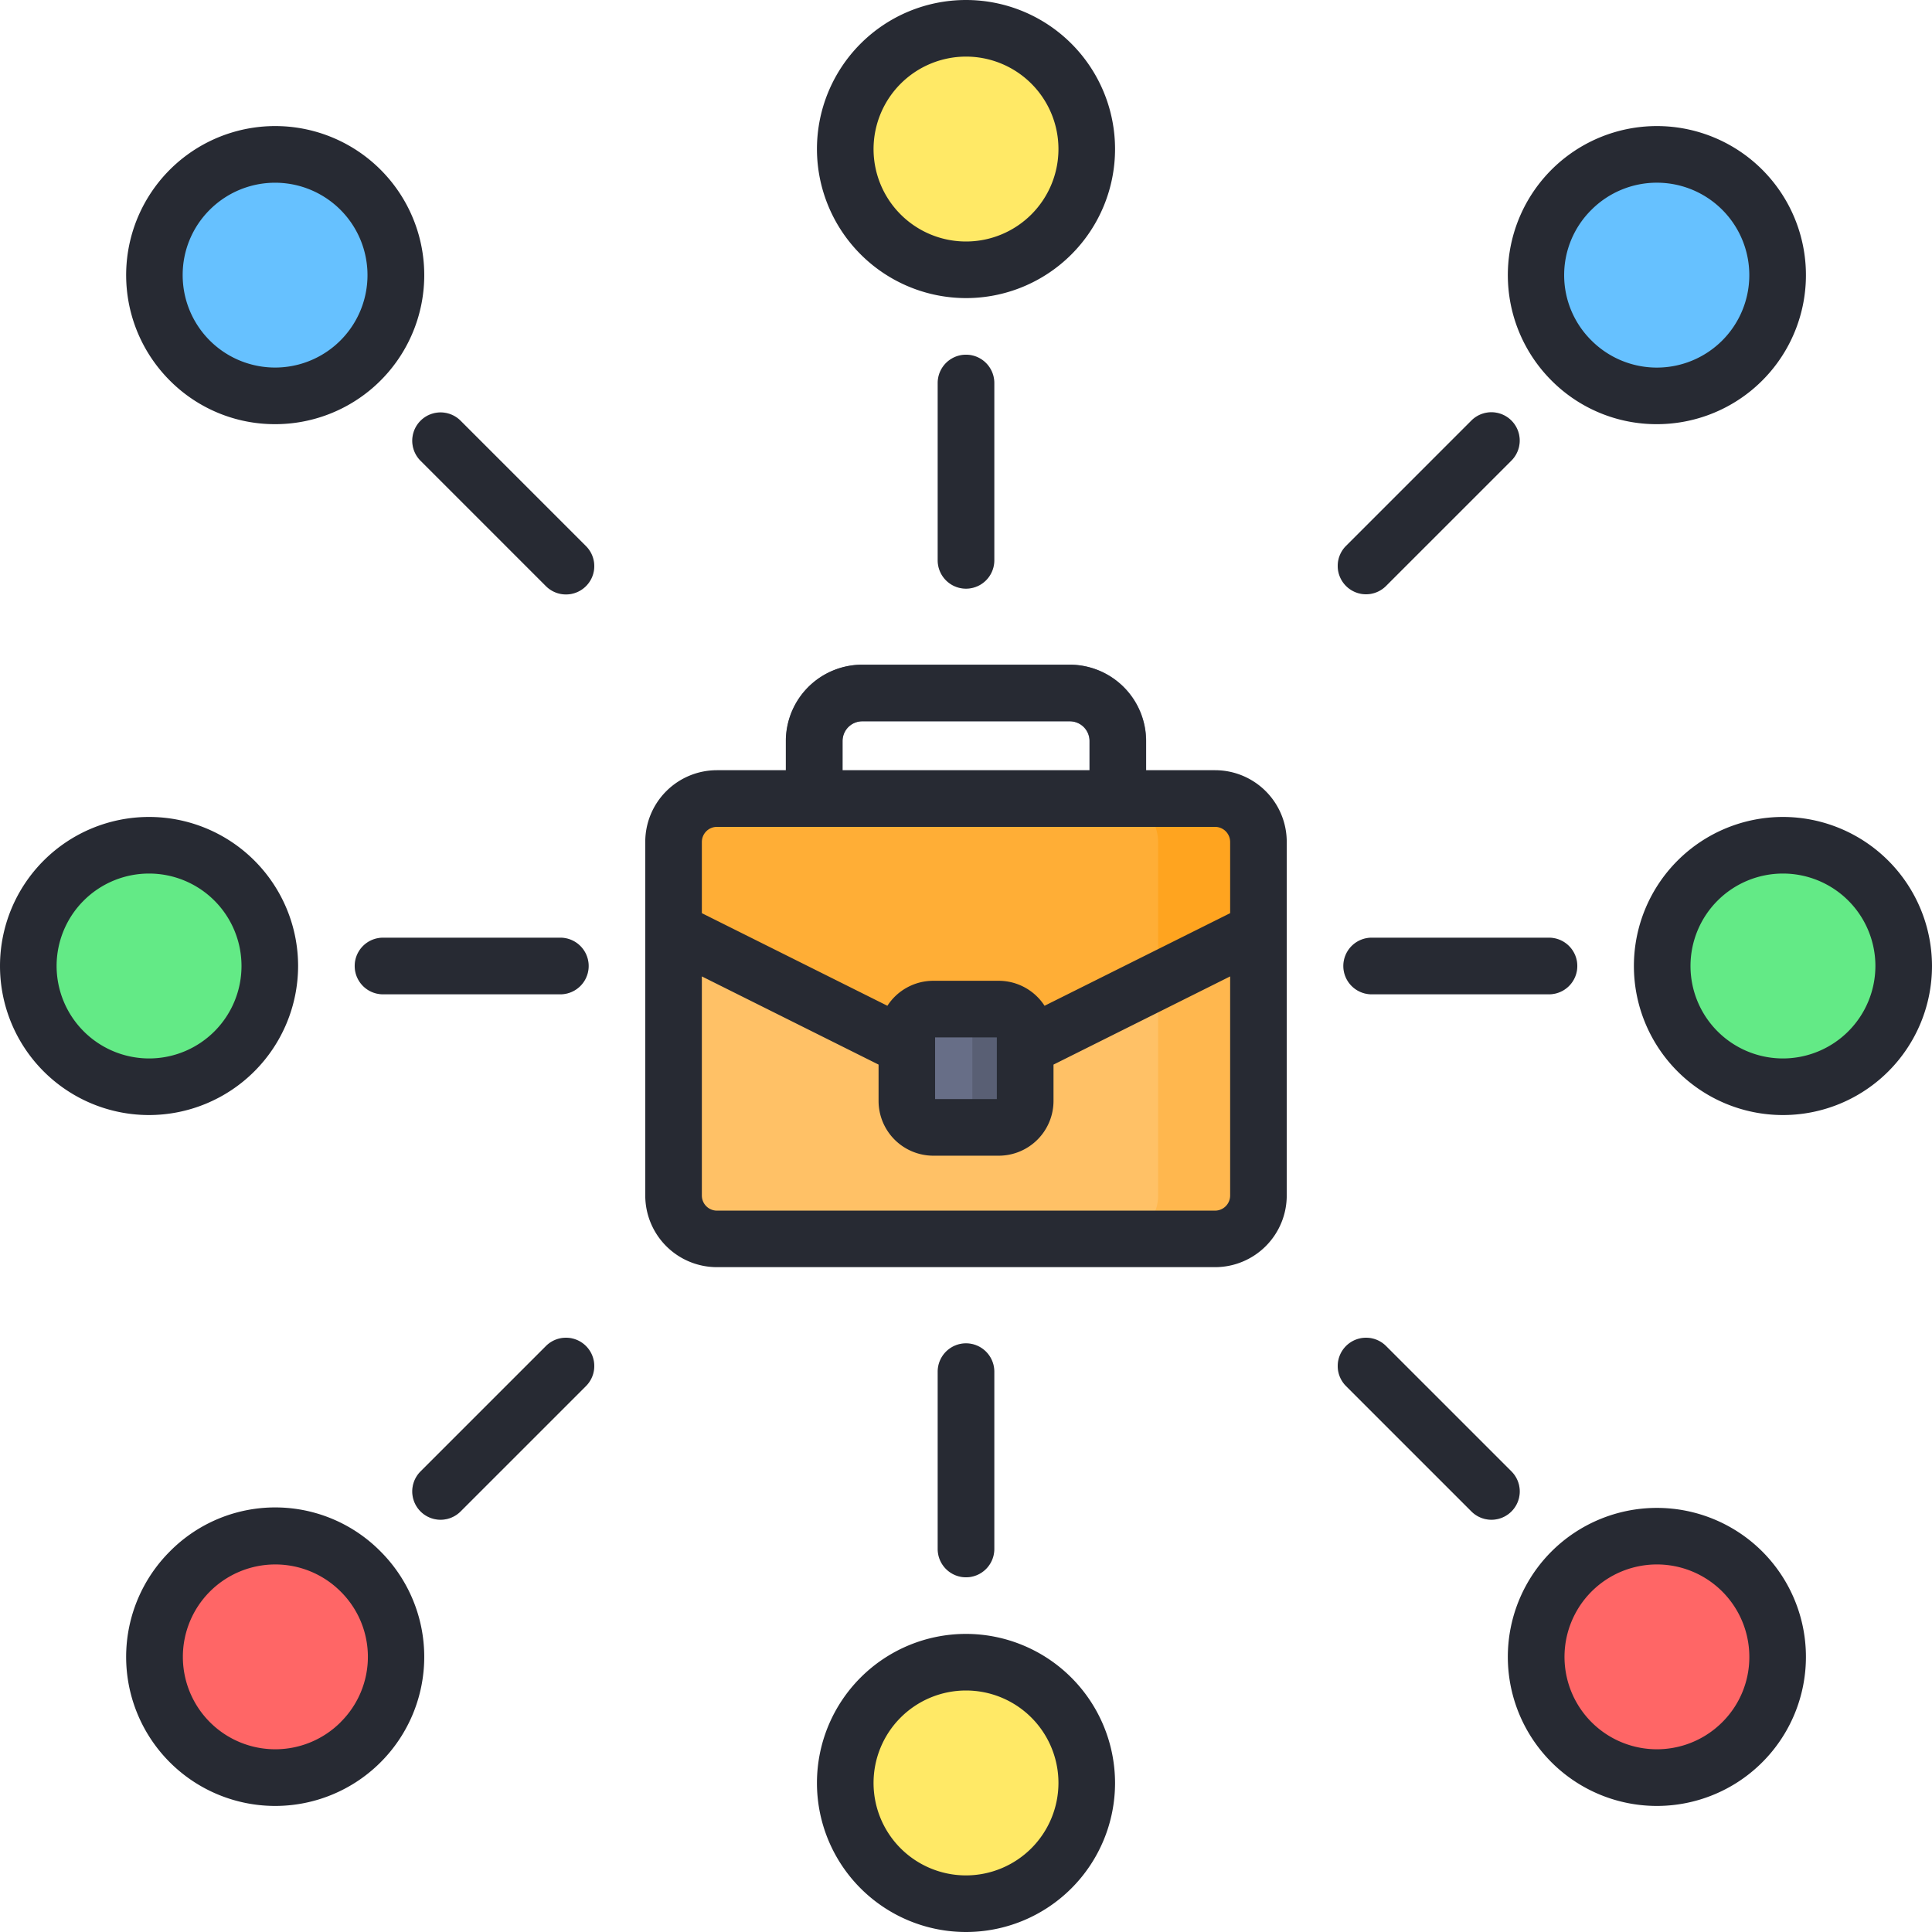 <svg xmlns="http://www.w3.org/2000/svg" data-name="Layer 1" viewBox="0 0 512 512"><path fill="#676e87" d="M296.21 234.11h-80.42a7.5 7.5 0 0 1-7.5-7.5v-30.23a20.25 20.25 0 0 1 20.23-20.23h55a20.25 20.25 0 0 1 20.23 20.23v30.23a7.5 7.5 0 0 1-7.54 7.5Zm-72.92-15h65.42v-22.73a5.23 5.23 0 0 0-5.23-5.23h-55a5.23 5.23 0 0 0-5.23 5.23Z"/><rect width="155.01" height="116.74" x="178.49" y="211.61" fill="#ffc166" rx="11.52"/><path fill="#ffb74e" d="M322 211.61h-26.6a11.52 11.52 0 0 1 11.52 11.52v93.7a11.52 11.52 0 0 1-11.52 11.52H322a11.52 11.52 0 0 0 11.52-11.52v-93.7A11.52 11.52 0 0 0 322 211.61Z"/><path fill="#ffae36" d="m333.51 246.64-69.89 34.87a19.14 19.14 0 0 1-15.24 0l-69.89-34.87v-23.51A11.52 11.52 0 0 1 190 211.61h132a11.52 11.52 0 0 1 11.52 11.52Z"/><path fill="#ffa41f" d="M295.39 211.61a11.52 11.52 0 0 1 11.52 11.52v36.78l26.6-13.27v-23.51a11.48 11.48 0 0 0-2-6.44c-.21-.31-.43-.6-.66-.89a11.52 11.52 0 0 0-3.4-2.8c-.33-.18-.66-.34-1-.49a11.48 11.48 0 0 0-4.48-.9Z"/><rect width="31.35" height="31.35" x="240.32" y="267.42" fill="#676e87" rx="7"/><path fill="#595f74" d="M264.68 267.42h-14a7 7 0 0 1 7 7v17.35a7 7 0 0 1-7 7h14a7 7 0 0 0 7-7v-17.35a7 7 0 0 0-7-7Z"/><circle cx="256" cy="39.5" r="32" fill="#ffe966"/><circle cx="256" cy="472.5" r="32" fill="#ffe966"/><circle cx="72.91" cy="72.91" r="32" fill="#66c1ff"/><circle cx="439.09" cy="439.09" r="32" fill="#f66"/><circle cx="439.09" cy="72.91" r="32" fill="#66c1ff"/><circle cx="72.91" cy="439.09" r="32" fill="#f66"/><circle cx="472.5" cy="256" r="32" fill="#63ea86"/><circle cx="39.5" cy="256" r="32" fill="#63ea86"/><path fill="#dedede" d="M256 156a7.5 7.5 0 0 1-7.5-7.5v-47a7.5 7.5 0 0 1 15 0v47a7.5 7.5 0 0 1-7.5 7.5zm0 262a7.5 7.5 0 0 1-7.5-7.5v-47a7.5 7.5 0 0 1 15 0v47a7.5 7.5 0 0 1-7.5 7.5zM150 157.49a7.52 7.52 0 0 1-5.31-2.2l-33.23-33.23a7.5 7.5 0 1 1 10.61-10.61l33.23 33.23a7.51 7.51 0 0 1-5.3 12.81zm245.25 245.26a7.48 7.48 0 0 1-5.31-2.2l-33.23-33.23a7.5 7.5 0 0 1 10.61-10.61l33.23 33.23a7.51 7.51 0 0 1-5.3 12.81zM362 157.49a7.51 7.51 0 0 1-5.3-12.81l33.23-33.23a7.5 7.5 0 1 1 10.61 10.61l-33.23 33.23a7.52 7.52 0 0 1-5.31 2.2zM116.75 402.75a7.51 7.51 0 0 1-5.3-12.81l33.23-33.23a7.5 7.5 0 1 1 10.61 10.61l-33.23 33.23a7.48 7.48 0 0 1-5.31 2.2zM410.5 263.5h-47a7.5 7.5 0 0 1 0-15h47a7.5 7.5 0 0 1 0 15zm-262 0h-47a7.5 7.5 0 0 1 0-15h47a7.5 7.5 0 0 1 0 15z"/><path fill="#272a33" d="M72.91 112.41A39.5 39.5 0 1 0 45 100.84a39.24 39.24 0 0 0 27.91 11.57ZM55.59 55.59a24.49 24.49 0 1 1-7.18 17.32 24.32 24.32 0 0 1 7.18-17.32ZM362 157.49a7.52 7.52 0 0 0 5.31-2.2l33.23-33.23a7.5 7.5 0 1 0-10.61-10.61l-33.23 33.23a7.51 7.51 0 0 0 5.3 12.81ZM94 256a7.5 7.5 0 0 0 7.5 7.5h47a7.5 7.5 0 0 0 0-15h-47A7.5 7.5 0 0 0 94 256ZM256 79a39.5 39.5 0 1 0-39.5-39.5A39.55 39.55 0 0 0 256 79Zm0-64a24.5 24.5 0 1 1-24.5 24.5A24.53 24.53 0 0 1 256 15Zm107.5 233.5a7.5 7.5 0 0 0 0 15h47a7.5 7.5 0 0 0 0-15Zm-115-147v47a7.5 7.5 0 0 0 15 0v-47a7.5 7.5 0 0 0-15 0Zm190.59 10.91a39.5 39.5 0 1 0-27.93-11.57 39.24 39.24 0 0 0 27.93 11.57Zm-17.33-56.82a24.5 24.5 0 1 1 0 34.65 24.34 24.34 0 0 1 0-34.65ZM144.68 356.71l-33.23 33.23a7.5 7.5 0 1 0 10.61 10.61l33.23-33.23a7.5 7.5 0 1 0-10.61-10.61Zm255.87 33.23-33.23-33.23a7.5 7.5 0 0 0-10.61 10.61l33.23 33.23a7.5 7.5 0 0 0 10.61-10.61Zm10.61 21.22a39.5 39.5 0 1 0 55.86 0 39.54 39.54 0 0 0-55.86 0Zm45.25 45.25a24.49 24.49 0 1 1 7.18-17.32 24.32 24.32 0 0 1-7.18 17.32ZM322 204.11h-18.29v-7.73a20.25 20.25 0 0 0-20.23-20.23h-55a20.25 20.25 0 0 0-20.23 20.23v7.73H190a19 19 0 0 0-19 19v93.7a19 19 0 0 0 19 19h132a19 19 0 0 0 19-19v-93.7a19 19 0 0 0-19-19Zm-98.7-7.73a5.23 5.23 0 0 1 5.23-5.23h55a5.23 5.23 0 0 1 5.23 5.23v7.73h-65.47ZM326 316.83a4 4 0 0 1-4 4H190a4 4 0 0 1-4-4v-58.07l46.83 23.37v9.64a14.52 14.52 0 0 0 14.5 14.5h17.36a14.52 14.52 0 0 0 14.5-14.5v-9.64L326 258.76Zm-78.19-25.56v-16.35h16.36v16.35ZM326 242l-49.18 24.54a14.49 14.49 0 0 0-12.15-6.62h-17.35a14.49 14.49 0 0 0-12.15 6.62L186 242v-18.87a4 4 0 0 1 4-4h132a4 4 0 0 1 4 4Zm146.5-25.5A39.5 39.5 0 1 0 512 256a39.55 39.55 0 0 0-39.5-39.5Zm0 64A24.5 24.5 0 1 1 497 256a24.53 24.53 0 0 1-24.5 24.5ZM79 256a39.5 39.5 0 1 0-39.5 39.5A39.55 39.55 0 0 0 79 256Zm-64 0a24.5 24.5 0 1 1 24.5 24.5A24.53 24.53 0 0 1 15 256Zm248.5 154.5v-47a7.5 7.5 0 0 0-15 0v47a7.5 7.5 0 0 0 15 0Zm-141.44-299a7.5 7.5 0 1 0-10.61 10.61l33.23 33.23a7.5 7.5 0 1 0 10.61-10.61ZM45 411.16a39.5 39.5 0 1 0 55.86 0 39.24 39.24 0 0 0-55.86 0Zm45.26 45.25a24.49 24.49 0 1 1 0-34.65 24.34 24.34 0 0 1-.02 34.65ZM256 433a39.5 39.5 0 1 0 39.5 39.5A39.55 39.55 0 0 0 256 433Zm0 64a24.5 24.5 0 1 1 24.5-24.5A24.53 24.53 0 0 1 256 497Z"/></svg>
